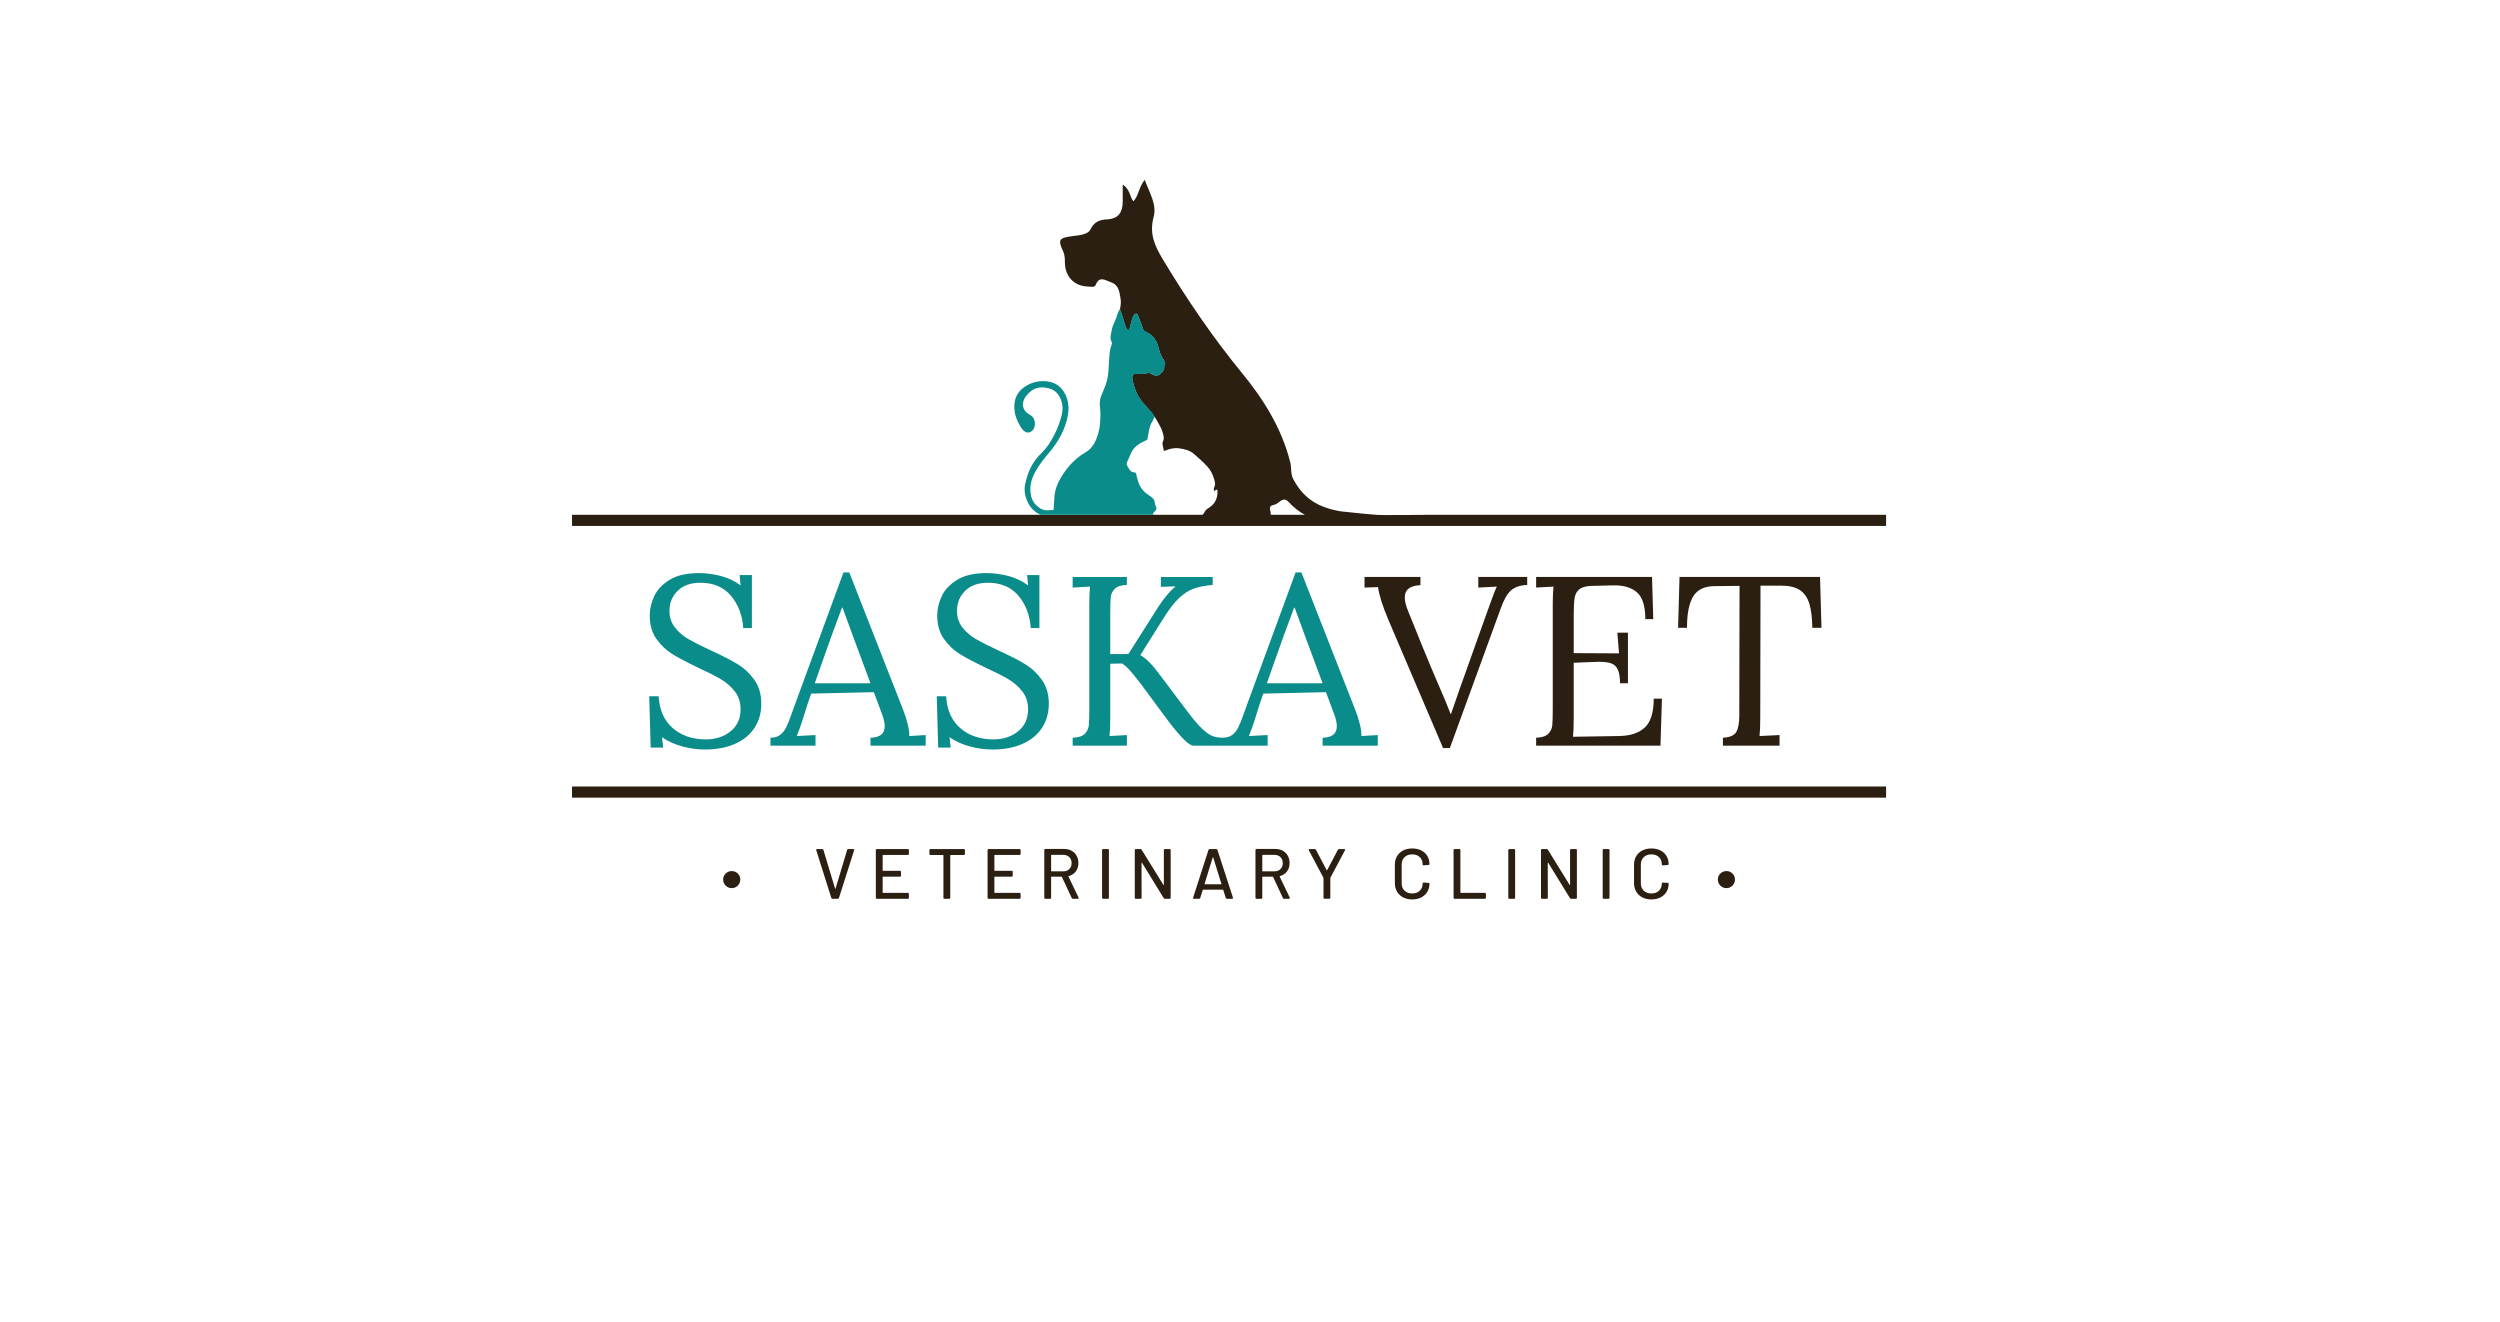 <?xml version="1.0" encoding="UTF-8" standalone="no"?>
<svg
   xmlns:dc="http://purl.org/dc/elements/1.1/"
   xmlns:cc="http://creativecommons.org/ns#"
   xmlns:rdf="http://www.w3.org/1999/02/22-rdf-syntax-ns#"
   xmlns:svg="http://www.w3.org/2000/svg"
   xmlns="http://www.w3.org/2000/svg"
   xmlns:sodipodi="http://sodipodi.sourceforge.net/DTD/sodipodi-0.dtd"
   xmlns:inkscape="http://www.inkscape.org/namespaces/inkscape"
   version="1.1"
   id="svg2"
   xml:space="preserve"
   width="1122.52"
   height="593.707"
   viewBox="0 0 1122.52 593.707"
   sodipodi:docname="saskavet-logo-crop.svg"
   inkscape:version="1.0.1 (c497b03c, 2020-09-10)"><defs
     id="defs6" /><sodipodi:namedview
     pagecolor="#ffffff"
     bordercolor="#666666"
     borderopacity="1"
     objecttolerance="10"
     gridtolerance="10"
     guidetolerance="10"
     inkscape:pageopacity="0"
     inkscape:pageshadow="2"
     inkscape:window-width="1507"
     inkscape:window-height="992"
     id="namedview4"
     inkscape:document-rotation="0"
     showgrid="false"
     inkscape:zoom="0.92603481"
     inkscape:cx="551.00122"
     inkscape:cy="391.45396"
     inkscape:window-x="0"
     inkscape:window-y="25"
     inkscape:window-maximized="0"
     inkscape:current-layer="g10" /><g
     id="g10"
     inkscape:groupmode="layer"
     inkscape:label="ink_ext_XXXXXX"
     transform="matrix(1.333,0,0,-1.333,0,793.707)"><g
       id="g12"
       transform="matrix(0.1,0,0,0.1,2.76,91.519)"><path
         d="m 6325.53,3267.58 v 37.52 H 4788.49 c -44.37,-0.76 -107.26,-0.74 -114.58,-0.76 -62.14,-0.2 -44.58,-2.56 -184.99,12.3 -77.89,13.32 -124.62,43.38 -159.57,107.06 -10.53,19.14 -6.04,39.07 -10.92,58.44 -28.84,114.28 -88.74,210.44 -162.76,300.79 -98.47,120.19 -185.62,248.49 -266,381.87 -28.68,47.59 -46.34,87.81 -31.35,143.62 11.41,42.5 -14.22,81.27 -29.97,125 -20.26,-24.72 -20.06,-53.46 -38.37,-72.47 -12.38,15.81 -10.37,39.26 -35.77,56.75 0,-23.02 0.22,-40.81 -0.04,-58.57 -0.53,-34.75 -13.69,-56.85 -52.63,-58.9 -23.36,-1.19 -43.16,-6.99 -56.36,-34.25 -8.42,-17.43 -38.25,-19.34 -61.02,-22.37 -45.37,-6.01 -48.87,-11.56 -30.29,-52.38 6.1,-13.49 5.18,-26.03 5.61,-39.16 1.51,-45.94 32.57,-77.49 78.44,-78.11 8.77,-0.13 21.31,-4.59 25.51,6.03 12.4,31.39 33.95,13.93 50.32,8.71 20.65,-6.6 27.98,-22.37 31.64,-46.72 3.53,-17.48 3.05,-25.55 0.03,-41.7 0.31,0.33 -1.05,-4.26 -0.85,-4.28 3.45,-0.26 17.02,-57.48 23.81,-67.18 0.96,-1.38 4.72,-1.57 6.52,-1.7 0.75,-0.05 2.15,3.11 2.55,4.54 3.23,11.6 5.38,22.56 9.07,34.01 1.56,4.84 3.31,9 6.52,13.04 3.12,3.93 8.87,5.16 10.77,0.85 6.74,-15.28 12.84,-31.22 18.14,-47.05 0.74,-2.2 1.33,-4.73 2.27,-6.24 0.94,-1.5 3.06,-2.64 5.39,-3.68 21.54,-9.63 36.68,-25.79 43.37,-48.76 1.2,-4.14 1.94,-7.47 3.11,-11.62 2.35,-8.31 5.23,-16.69 9.08,-24.38 1.92,-3.84 4.08,-7.25 6.8,-10.77 1.28,-1.67 1.63,-3.7 2.55,-5.39 2.76,-5.05 3.7,-8.26 -0.57,-14.17 -0.47,-0.66 -0.37,-3.6 -0.28,-4.54 0.71,-7.35 -3.09,-12.93 -7.94,-17.85 -3.77,-3.83 -6.39,-7.38 -11.05,-9.36 -8.94,-3.79 -17.19,0.02 -25.23,4.25 -1.43,0.75 -3.24,2.08 -4.82,2.84 -1.58,0.75 -3.63,0.66 -4.82,0.28 -3.65,-1.16 -7.93,-1.68 -11.62,-2.27 -11.08,-1.74 -21.69,-0.97 -32.88,-0.85 -6.3,0.07 -8.58,-5.65 -9.36,-10.77 -0.39,-2.58 0.09,-5.92 0.57,-8.5 1.19,-6.42 2.8,-11.96 4.53,-18.14 3.47,-12.38 8.05,-24.68 14.18,-36 3.06,-5.66 7.48,-11.94 11.34,-17.29 10.35,-14.4 33.86,-36.02 42.8,-51.31 1.06,-1.82 2.4,-2.81 3.17,-4.36 v 0 0 c 0.81,0.27 20.79,-35.12 23.04,-41.99 3.99,-12.21 10,-26.68 4.82,-37.45 -2.75,-5.7 -2.83,-10.24 -1.43,-15.7 1.17,-4.54 2.21,-9.15 2.8,-13.8 0.5,-3.95 1.78,-5.08 5.64,-3.4 14.91,6.47 30.78,9.91 46.7,7.68 18.19,-2.55 36.5,-6.79 50.84,-19.62 15.6,-13.96 31.78,-27.56 45.53,-43.23 8.9,-10.14 15.96,-23.08 19.96,-35.96 3.17,-10.18 8.02,-21.92 1.39,-33.51 -1.52,-2.67 -0.22,-6.96 -0.22,-12.35 2.72,2.25 3.72,3.21 4.85,4 4.42,3.03 6.79,2.05 6.91,-3.18 0.58,-23.61 -7.53,-42.57 -28.13,-55.95 -6.06,-3.95 -12.9,-7.57 -16.16,-16.15 -1.12,-2.92 -3.66,-5.63 -6.71,-7.92 h -163.59 -0.01 -86.79 v 0 H 1899.22 v -37.52 z m -1957.94,37.52 h -114.63 c -0.3,5.11 -1.08,11.01 -2.61,18.62 -2.51,12.41 8.45,13.59 14.52,15.11 15.84,4 28.97,30.26 47.95,9.57 17.3,-18.85 35.67,-32.79 54.77,-43.3"
         style="fill:#2b1f12;fill-opacity:1;fill-rule:nonzero;stroke:none"
         id="path14" /><path
         d="m 4833.34,2519.26 h 22.73 l 171.29,470.04 c 10.28,29.23 21.78,49.52 34.5,60.89 12.71,11.36 30.98,17.58 54.8,18.67 v 26.79 h -164.8 v -35.72 l 62.51,3.25 c -5.41,-10.84 -13.27,-30.85 -23.54,-60.08 l -18.67,-51.95 -71.44,-200.52 -10.55,-29.22 -30.04,-86.87 h -1.63 c -8.66,23.27 -23.54,58.98 -44.64,107.16 l -21.11,49.52 c -9.74,22.73 -20.17,47.9 -31.26,75.5 -11.1,27.6 -19.35,48.16 -24.76,61.7 l -21.1,51.95 c -7.59,18.4 -11.37,33.82 -11.37,46.28 0,12.98 4.19,22.85 12.58,29.63 8.39,6.76 21.52,10.68 39.38,11.77 l 0.81,0.81 v 26.79 h -188.34 v -35.72 l 45.46,1.62 c 3.78,-27.6 15.42,-64.41 34.91,-110.4 z m 313.36,8.12 h 418.89 l 4.87,158.31 h -27.6 c 0,-46.01 -10.02,-78.34 -30.04,-97.02 -20.03,-18.67 -48.98,-28.28 -86.86,-28.81 l -155.06,-2.44 c 1.63,14.07 2.44,35.17 2.44,63.32 v 185.91 l 59.26,2.43 25.17,0.81 c 17.86,0 31.79,-1.76 41.81,-5.27 10,-3.53 17.45,-10.56 22.32,-21.11 4.87,-10.55 7.31,-25.85 7.31,-45.87 H 5456 v 170.48 h -35.72 l 5.68,-69.81 -152.62,0.81 v 129.89 c 0,25.98 1.08,45.05 3.25,57.23 2.15,12.18 7.57,21.64 16.23,28.41 8.65,6.76 22.73,10.42 42.22,10.96 l 69.81,1.63 c 34.63,1.07 61.56,-6.5 80.78,-22.73 19.2,-16.24 28.82,-46.56 28.82,-90.93 h 26.79 l -4.06,142.07 H 5146.7 v -35.72 l 58.45,3.25 c -1.63,-16.24 -2.44,-35.72 -2.44,-58.45 v -350.7 c 0,-27.61 -0.54,-46.96 -1.62,-58.05 -1.09,-11.1 -5.68,-20.7 -13.8,-28.82 -8.12,-8.12 -21.66,-12.45 -40.59,-12.99 z m 629.14,0 h 190.78 v 35.72 l -67.38,-3.24 c 1.62,14.06 2.44,35.44 2.44,64.13 l 0.81,442.43 h 69 c 27.6,0 48.84,-5.01 63.73,-15.01 14.88,-10.02 25.43,-25.17 31.66,-45.47 6.21,-20.29 9.6,-47.49 10.15,-81.58 h 30.84 l -4.87,171.29 h -473.28 l -4.87,-171.29 h 30.03 c 0,48.71 7.17,84.29 21.52,106.75 14.33,22.45 38.28,33.69 71.84,33.69 l 83.62,0.81 -0.81,-411.58 v -25.17 c 0,-24.9 -3.39,-43.31 -10.15,-55.2 -6.77,-11.91 -21.79,-18.41 -45.06,-19.49 v -26.79"
         style="fill:#2b1f12;fill-opacity:1;fill-rule:nonzero;stroke:none"
         id="path16" /><path
         d="m 2346.79,2514.39 c 39.5,0 73.6,6.5 102.29,19.49 28.68,12.99 50.46,31.11 65.35,54.39 14.88,23.26 22.33,50.05 22.33,80.37 0,31.92 -7.86,58.85 -23.55,80.77 -15.7,21.92 -34.78,39.64 -57.23,53.18 -22.46,13.52 -52.1,28.68 -88.89,45.46 -32.48,15.14 -57.64,27.87 -75.5,38.15 -17.86,10.28 -33.02,23.27 -45.46,38.97 -12.46,15.69 -18.67,34.36 -18.67,56.01 0,27.06 9.19,49.65 27.6,67.79 18.39,18.13 43.83,27.2 76.31,27.2 44.37,0 78.87,-14.76 103.5,-44.25 24.62,-29.5 38.28,-65.63 41,-108.37 h 29.22 v 178.59 h -41.4 l 3.25,-34.9 c -20.57,15.14 -43.17,25.83 -67.79,32.06 -24.63,6.22 -49.11,9.34 -73.47,9.34 -40.59,0 -73.2,-7.59 -97.82,-22.73 -24.63,-15.16 -41.95,-33.57 -51.95,-55.2 -10.03,-21.66 -15.02,-43.31 -15.02,-64.95 0,-31.39 7.57,-57.78 22.73,-79.15 15.14,-21.39 33.41,-38.56 54.79,-51.55 21.38,-12.99 50.2,-28.15 86.46,-45.46 31.93,-14.61 57.24,-27.48 75.91,-38.56 18.67,-11.1 34.36,-24.9 47.08,-41.41 12.71,-16.51 19.08,-36.4 19.08,-59.66 0,-31.4 -11.24,-56.16 -33.69,-74.28 -22.46,-18.14 -50.21,-27.2 -83.21,-27.2 -44.93,0 -81.99,12.58 -111.22,37.75 -29.22,25.17 -45.19,61.01 -47.9,107.56 h -31.66 l 4.87,-172.91 h 42.22 l -4.06,34.91 c 19.48,-13.54 42.07,-23.83 67.79,-30.85 25.69,-7.03 51.27,-10.56 76.71,-10.56 z m 220.8,12.99 h 151.81 v 35.72 l -63.32,-3.24 c 8.12,19.48 14.88,38.15 20.29,56.01 10.82,35.72 20.3,64.67 28.42,86.86 l 211.07,4.87 28.41,-76.31 c 5.41,-15.15 8.12,-27.88 8.12,-38.15 0,-25.45 -15.97,-38.43 -47.9,-38.97 v -26.79 h 185.91 v 35.72 l -55.2,-3.24 c 0.53,10.82 -1.36,24.76 -5.69,41.8 -4.34,17.05 -9.47,32.88 -15.42,47.49 l -181.04,461.92 h -19.48 l -167.23,-455.42 -8.12,-22.73 c -7.04,-20.03 -13.13,-35.05 -18.27,-45.06 -5.15,-10.02 -11.77,-18.14 -19.89,-24.35 -8.11,-6.23 -18.95,-9.34 -32.47,-9.34 z m 149.38,210.26 13.8,39.78 43.83,123.4 34.1,91.73 h 1.62 l 36.54,-99.85 57.63,-155.06 z m 598.29,-223.25 c 39.5,0 73.6,6.5 102.29,19.49 28.68,12.99 50.46,31.11 65.35,54.39 14.88,23.26 22.33,50.05 22.33,80.37 0,31.92 -7.86,58.85 -23.55,80.77 -15.7,21.92 -34.78,39.64 -57.23,53.18 -22.46,13.52 -52.09,28.68 -88.89,45.46 -32.47,15.14 -57.64,27.87 -75.5,38.15 -17.86,10.28 -33.02,23.27 -45.46,38.97 -12.46,15.69 -18.67,34.36 -18.67,56.01 0,27.06 9.19,49.65 27.6,67.79 18.39,18.13 43.84,27.2 76.31,27.2 44.37,0 78.87,-14.76 103.5,-44.25 24.62,-29.5 38.29,-65.63 41,-108.37 h 29.23 v 178.59 h -41.41 l 3.25,-34.9 c -20.57,15.14 -43.16,25.83 -67.79,32.06 -24.63,6.22 -49.11,9.34 -73.46,9.34 -40.59,0 -73.21,-7.59 -97.83,-22.73 -24.63,-15.16 -41.95,-33.57 -51.95,-55.2 -10.02,-21.66 -15.02,-43.31 -15.02,-64.95 0,-31.39 7.57,-57.78 22.73,-79.15 15.14,-21.39 33.41,-38.56 54.8,-51.55 21.37,-12.99 50.19,-28.15 86.45,-45.46 31.93,-14.61 57.24,-27.48 75.91,-38.56 18.67,-11.1 34.36,-24.9 47.08,-41.41 12.71,-16.51 19.08,-36.4 19.08,-59.66 0,-31.4 -11.24,-56.16 -33.69,-74.28 -22.46,-18.14 -50.21,-27.2 -83.21,-27.2 -44.93,0 -81.99,12.58 -111.22,37.75 -29.22,25.17 -45.19,61.01 -47.89,107.56 h -31.67 l 4.88,-172.91 h 42.21 l -4.06,34.91 c 19.48,-13.54 42.08,-23.83 67.79,-30.85 25.7,-7.03 51.27,-10.56 76.71,-10.56 z m 270.32,12.99 h 182.66 v 35.72 l -58.45,-3.24 c 1.62,14.06 2.44,35.44 2.44,64.13 v 179.41 l 39.78,0.81 c 8.65,-5.42 17.72,-13.53 27.19,-24.35 9.46,-10.84 20.7,-24.64 33.69,-41.41 l 97.42,-131.51 c 40.59,-53.05 67.91,-79.56 81.99,-79.56 h 99.04 v 26.79 c -13.53,0 -25.16,1.89 -34.91,5.69 -9.74,3.78 -21.24,11.89 -34.5,24.35 -13.27,12.44 -29.91,31.93 -49.92,58.45 l -90.93,120.96 c -2.17,2.7 -6.63,8.52 -13.39,17.45 -6.78,8.93 -14.49,17.86 -23.14,26.79 -8.66,8.93 -18.95,17.18 -30.85,24.76 l 79.56,126.65 c 17.86,28.68 34.91,50.59 51.14,65.75 16.24,15.15 32.88,25.7 49.93,31.66 17.05,5.95 38.02,10.01 62.92,12.18 v 26.79 h -174.54 v -33.28 l 49.52,1.62 c -18.41,-15.16 -37.63,-37.89 -57.64,-68.19 l -101.48,-159.93 h -60.88 v 133.14 c 0,27.6 0.53,46.94 1.62,58.04 1.08,11.09 5.68,20.7 13.8,28.82 8.12,8.12 21.64,12.44 40.59,12.99 v 26.79 h -182.66 v -35.72 l 58.45,3.25 c -1.62,-16.24 -2.43,-35.72 -2.43,-58.45 v -350.7 c 0,-27.61 -0.55,-46.96 -1.62,-58.05 -1.1,-11.1 -5.69,-20.7 -13.81,-28.82 -8.11,-8.12 -21.65,-12.45 -40.59,-12.99 z m 504.95,0 h 151.81 v 35.72 l -63.32,-3.24 c 8.11,19.48 14.87,38.15 20.29,56.01 10.82,35.72 20.3,64.67 28.41,86.86 l 211.08,4.87 28.41,-76.31 c 5.4,-15.15 8.12,-27.88 8.12,-38.15 0,-25.45 -15.97,-38.43 -47.9,-38.97 v -26.79 h 185.9 v 35.72 l -55.2,-3.24 c 0.53,10.82 -1.36,24.76 -5.68,41.8 -4.34,17.05 -9.48,32.88 -15.43,47.49 l -181.03,461.92 h -19.48 l -167.24,-455.42 -8.11,-22.73 c -7.04,-20.03 -13.13,-35.05 -18.27,-45.06 -5.15,-10.02 -11.77,-18.14 -19.89,-24.35 -8.12,-6.23 -18.95,-9.34 -32.47,-9.34 z m 149.37,210.26 13.8,39.78 43.84,123.4 34.1,91.73 h 1.62 l 36.53,-99.85 57.64,-155.06 H 4239.9"
         style="fill:#0a8c8a;fill-opacity:1;fill-rule:nonzero;stroke:none"
         id="path18" /><path
         d="m 1899.21,2389.85 v -37.52 h 4426.32 v 37.52 H 1899.21"
         style="fill:#2b1f12;fill-opacity:1;fill-rule:nonzero;stroke:none"
         id="path20" /><path
         d="m 2437.24,2047.52 c 7.98,0 14.77,2.83 20.35,8.5 5.59,5.67 8.38,12.49 8.38,20.47 0,7.98 -2.79,14.73 -8.38,20.23 -5.58,5.51 -12.37,8.26 -20.35,8.26 -7.98,0 -14.8,-2.75 -20.47,-8.26 -5.67,-5.5 -8.5,-12.25 -8.5,-20.23 0,-7.98 2.83,-14.8 8.5,-20.47 5.67,-5.67 12.49,-8.5 20.47,-8.5 z m 339.5,-35.91 h 17.48 c 2.08,0 3.43,0.96 4.07,2.87 l 51.24,160.66 c 0.8,2.71 -0.24,4.07 -3.11,4.07 h -16.52 c -0.96,0 -1.84,-0.28 -2.64,-0.84 -0.8,-0.56 -1.28,-1.32 -1.43,-2.28 l -39.03,-130.48 c -0.16,-0.64 -0.4,-0.96 -0.72,-0.96 -0.32,0 -0.56,0.32 -0.72,0.96 l -39.26,130.48 c -0.16,0.96 -0.64,1.72 -1.44,2.28 -0.8,0.56 -1.67,0.84 -2.63,0.84 h -17 c -2.24,0 -3.35,-0.88 -3.35,-2.64 0,-0.64 0.08,-1.12 0.24,-1.43 l 50.75,-160.66 c 0.64,-1.91 2,-2.87 4.07,-2.87 z m 257.15,151.32 v 12.68 c 0,1.12 -0.32,2 -0.96,2.64 -0.64,0.63 -1.52,0.96 -2.63,0.96 h -104.15 c -1.12,0 -2,-0.33 -2.63,-0.96 -0.64,-0.64 -0.96,-1.52 -0.96,-2.64 V 2015.2 c 0,-1.12 0.32,-2 0.96,-2.63 0.63,-0.64 1.51,-0.96 2.63,-0.96 h 104.15 c 1.11,0 1.99,0.32 2.63,0.96 0.64,0.63 0.96,1.51 0.96,2.63 v 12.69 c 0,1.11 -0.32,1.99 -0.96,2.63 -0.64,0.64 -1.52,0.96 -2.63,0.96 h -83.56 c -0.8,0 -1.2,0.4 -1.2,1.2 v 52.19 c 0,0.8 0.4,1.2 1.2,1.2 h 56.98 c 1.12,0 2,0.32 2.64,0.96 0.63,0.63 0.95,1.51 0.95,2.63 v 12.69 c 0,1.12 -0.32,1.99 -0.95,2.63 -0.64,0.64 -1.52,0.96 -2.64,0.96 h -56.98 c -0.8,0 -1.2,0.4 -1.2,1.2 v 51 c 0,0.79 0.4,1.19 1.2,1.19 h 83.56 c 1.11,0 1.99,0.32 2.63,0.96 0.64,0.64 0.96,1.52 0.96,2.64 z m 185.07,16.28 h -112.29 c -1.11,0 -1.99,-0.33 -2.63,-0.96 -0.64,-0.64 -0.96,-1.52 -0.96,-2.64 v -12.92 c 0,-1.12 0.32,-2 0.96,-2.64 0.64,-0.64 1.52,-0.96 2.63,-0.96 h 42.38 c 0.8,0 1.2,-0.4 1.2,-1.19 v -142.7 c 0,-1.12 0.32,-2 0.96,-2.63 0.63,-0.64 1.51,-0.96 2.63,-0.96 h 15.8 c 1.12,0 2,0.32 2.64,0.96 0.63,0.63 0.95,1.51 0.95,2.63 v 142.7 c 0,0.79 0.4,1.19 1.2,1.19 h 44.53 c 1.12,0 2,0.32 2.64,0.96 0.63,0.64 0.96,1.52 0.96,2.64 v 12.92 c 0,1.12 -0.33,2 -0.96,2.64 -0.64,0.63 -1.52,0.96 -2.64,0.96 z m 191.3,-16.28 v 12.68 c 0,1.12 -0.32,2 -0.96,2.64 -0.63,0.63 -1.51,0.96 -2.63,0.96 h -104.15 c -1.12,0 -2,-0.33 -2.63,-0.96 -0.64,-0.64 -0.96,-1.52 -0.96,-2.64 V 2015.2 c 0,-1.12 0.32,-2 0.96,-2.63 0.63,-0.64 1.51,-0.96 2.63,-0.96 h 104.15 c 1.12,0 2,0.32 2.63,0.96 0.64,0.63 0.96,1.51 0.96,2.63 v 12.69 c 0,1.11 -0.32,1.99 -0.96,2.63 -0.63,0.64 -1.51,0.96 -2.63,0.96 h -83.56 c -0.8,0 -1.2,0.4 -1.2,1.2 v 52.19 c 0,0.8 0.4,1.2 1.2,1.2 h 56.98 c 1.12,0 2,0.32 2.64,0.96 0.63,0.63 0.96,1.51 0.96,2.63 v 12.69 c 0,1.12 -0.33,1.99 -0.96,2.63 -0.64,0.64 -1.52,0.96 -2.64,0.96 h -56.98 c -0.8,0 -1.2,0.4 -1.2,1.2 v 51 c 0,0.79 0.4,1.19 1.2,1.19 h 83.56 c 1.12,0 2,0.32 2.63,0.96 0.64,0.64 0.96,1.52 0.96,2.64 z m 176.22,-151.32 h 16.28 c 2.07,0 3.11,0.8 3.11,2.39 l -0.48,1.92 -34,70.63 c -0.16,0.63 0.08,1.11 0.72,1.44 10.06,2.71 18.04,7.93 23.94,15.68 5.91,7.74 8.86,17.12 8.86,28.13 0,9.42 -1.99,17.72 -5.98,24.9 -3.99,7.18 -9.62,12.77 -16.88,16.76 -7.27,3.99 -15.68,5.99 -25.26,5.99 h -63.21 c -1.12,0 -2,-0.33 -2.63,-0.96 -0.64,-0.64 -0.96,-1.52 -0.96,-2.64 V 2015.2 c 0,-1.12 0.32,-2 0.96,-2.63 0.63,-0.64 1.51,-0.96 2.63,-0.96 h 15.8 c 1.12,0 2,0.32 2.64,0.96 0.63,0.63 0.95,1.51 0.95,2.63 v 69.67 c 0,0.8 0.4,1.2 1.2,1.2 h 33.76 c 0.64,0 1.12,-0.32 1.44,-0.96 l 33.04,-70.87 c 0.79,-1.76 2.15,-2.63 4.07,-2.63 z m -72.31,147.96 h 39.75 c 8.45,0 15.24,-2.55 20.35,-7.66 5.1,-5.11 7.66,-11.89 7.66,-20.35 0,-8.14 -2.6,-14.76 -7.78,-19.87 -5.19,-5.11 -11.94,-7.66 -20.23,-7.66 h -39.75 c -0.8,0 -1.2,0.39 -1.2,1.19 v 53.16 c 0,0.79 0.4,1.19 1.2,1.19 z m 174.06,-147.96 h 15.8 c 1.12,0 2,0.32 2.64,0.96 0.63,0.63 0.96,1.51 0.96,2.63 v 160.41 c 0,1.12 -0.33,2 -0.96,2.64 -0.64,0.63 -1.52,0.96 -2.64,0.96 h -15.8 c -1.12,0 -2,-0.33 -2.63,-0.96 -0.64,-0.64 -0.96,-1.52 -0.96,-2.64 V 2015.2 c 0,-1.12 0.32,-2 0.96,-2.63 0.63,-0.64 1.51,-0.96 2.63,-0.96 z m 110.14,0 h 15.8 c 1.11,0 1.99,0.32 2.63,0.96 0.64,0.63 0.96,1.51 0.96,2.63 l -0.24,117.56 c 0,0.63 0.16,0.99 0.48,1.08 0.32,0.07 0.63,-0.12 0.96,-0.6 L 3892.22,2014 c 0.96,-1.59 2.4,-2.39 4.31,-2.39 h 15.56 c 1.12,0 2,0.32 2.64,0.96 0.63,0.63 0.95,1.51 0.95,2.63 v 160.41 c 0,1.12 -0.32,2 -0.95,2.64 -0.64,0.63 -1.52,0.96 -2.64,0.96 h -15.8 c -1.12,0 -2,-0.33 -2.63,-0.96 -0.64,-0.64 -0.96,-1.52 -0.96,-2.64 v -116.83 c 0,-0.64 -0.16,-1 -0.48,-1.08 -0.32,-0.08 -0.64,0.12 -0.96,0.6 L 3818,2176.81 c -0.96,1.6 -2.4,2.4 -4.31,2.4 h -15.32 c -1.12,0 -2,-0.33 -2.64,-0.96 -0.64,-0.64 -0.96,-1.52 -0.96,-2.64 V 2015.2 c 0,-1.12 0.32,-2 0.96,-2.63 0.64,-0.64 1.52,-0.96 2.64,-0.96 z m 306.94,0 h 17.24 c 2.07,0 3.11,0.87 3.11,2.63 0,0.64 -0.08,1.12 -0.24,1.44 l -52.19,160.65 c -0.64,1.92 -2,2.88 -4.07,2.88 h -22.03 c -2.08,0 -3.44,-0.96 -4.07,-2.88 l -51.72,-160.65 c -0.8,-2.72 0.16,-4.07 2.88,-4.07 h 16.99 c 2.08,0 3.44,0.96 4.08,2.87 l 8.38,26.82 c 0.31,0.63 0.71,0.95 1.19,0.95 h 66.8 c 0.48,0 0.88,-0.32 1.2,-0.95 l 8.38,-26.82 c 0.64,-1.91 1.99,-2.87 4.07,-2.87 z m -75.42,50.28 27.53,89.3 c 0.16,0.64 0.4,0.96 0.72,0.96 0.32,0 0.56,-0.32 0.72,-0.96 l 27.77,-89.3 c 0.32,-0.96 0,-1.44 -0.95,-1.44 h -54.83 c -0.8,0 -1.12,0.48 -0.96,1.44 z m 267.91,-50.28 h 16.29 c 2.07,0 3.11,0.8 3.11,2.39 l -0.48,1.92 -34,70.63 c -0.16,0.63 0.08,1.11 0.72,1.44 10.06,2.71 18.03,7.93 23.94,15.68 5.91,7.74 8.86,17.12 8.86,28.13 0,9.42 -2,17.72 -5.99,24.9 -3.99,7.18 -9.61,12.77 -16.87,16.76 -7.27,3.99 -15.69,5.99 -25.26,5.99 h -63.21 c -1.12,0 -2,-0.33 -2.64,-0.96 -0.64,-0.64 -0.95,-1.52 -0.95,-2.64 V 2015.2 c 0,-1.12 0.31,-2 0.95,-2.63 0.64,-0.64 1.52,-0.96 2.64,-0.96 h 15.8 c 1.11,0 1.99,0.32 2.63,0.96 0.64,0.63 0.96,1.51 0.96,2.63 v 69.67 c 0,0.8 0.4,1.2 1.2,1.2 h 33.76 c 0.63,0 1.11,-0.32 1.43,-0.96 l 33.04,-70.87 c 0.8,-1.76 2.16,-2.63 4.07,-2.63 z m -72.3,147.96 h 39.74 c 8.46,0 15.24,-2.55 20.35,-7.66 5.11,-5.11 7.67,-11.89 7.67,-20.35 0,-8.14 -2.6,-14.76 -7.79,-19.87 -5.18,-5.11 -11.93,-7.66 -20.23,-7.66 h -39.74 c -0.8,0 -1.2,0.39 -1.2,1.19 v 53.16 c 0,0.79 0.4,1.19 1.2,1.19 z m 208.54,-147.72 h 15.8 c 1.11,0 1.99,0.32 2.63,0.96 0.64,0.63 0.96,1.51 0.96,2.63 v 66.08 c 0,0.32 0.16,0.8 0.48,1.44 l 48.84,91.94 0.48,1.91 c 0,1.6 -0.96,2.4 -2.87,2.4 h -17.24 c -1.92,0 -3.35,-0.88 -4.31,-2.64 l -36.15,-68.71 c -0.48,-0.64 -0.96,-0.64 -1.44,0 l -36.15,68.71 c -0.8,1.76 -2.24,2.64 -4.31,2.64 h -17 c -2.08,0 -3.11,-0.88 -3.11,-2.64 0,-0.16 0.15,-0.72 0.48,-1.67 l 48.84,-91.94 c 0.32,-0.64 0.48,-1.12 0.48,-1.44 v -66.08 c 0,-1.12 0.31,-2 0.95,-2.63 0.64,-0.64 1.52,-0.96 2.64,-0.96 z m 295.21,-2.4 c 11.49,0 21.62,2.24 30.4,6.71 8.78,4.46 15.6,10.73 20.47,18.79 4.87,8.06 7.31,17.36 7.31,27.9 v 1.19 c 0,0.48 -1.2,0.88 -3.59,1.2 l -15.81,0.96 c -1.11,0.15 -1.99,0 -2.63,-0.48 -0.64,-0.48 -0.96,-1.2 -0.96,-2.16 0,-10.21 -3.19,-18.43 -9.57,-24.66 -6.39,-6.22 -14.93,-9.33 -25.62,-9.33 -10.7,0 -19.28,3.11 -25.74,9.33 -6.47,6.23 -9.7,14.45 -9.7,24.66 v 63.69 c 0,10.21 3.23,18.44 9.7,24.66 6.46,6.23 15.04,9.34 25.74,9.34 10.69,0 19.23,-3.11 25.62,-9.34 6.38,-6.22 9.57,-14.45 9.57,-24.66 v -1.44 c 0,-0.32 0.24,-0.64 0.72,-0.95 0.48,-0.32 1.12,-0.48 1.92,-0.48 h 0.95 l 15.81,0.96 c 2.39,0.31 3.59,1.27 3.59,2.87 0,10.53 -2.44,19.79 -7.31,27.77 -4.87,7.98 -11.69,14.17 -20.47,18.56 -8.78,4.39 -18.91,6.58 -30.4,6.58 -11.5,0 -21.67,-2.27 -30.53,-6.82 -8.86,-4.55 -15.72,-10.94 -20.59,-19.16 -4.87,-8.22 -7.3,-17.75 -7.3,-28.61 v -62.01 c 0,-10.85 2.43,-20.47 7.3,-28.85 4.87,-8.38 11.73,-14.84 20.59,-19.39 8.86,-4.55 19.03,-6.83 30.53,-6.83 z m 142.93,2.16 h 101.76 c 1.11,0 1.99,0.32 2.63,0.96 0.64,0.63 0.96,1.51 0.96,2.63 v 12.69 c 0,1.11 -0.32,1.99 -0.96,2.63 -0.64,0.64 -1.52,0.96 -2.63,0.96 h -81.17 c -0.8,0 -1.19,0.4 -1.19,1.2 v 142.93 c 0,1.12 -0.33,2 -0.96,2.64 -0.64,0.63 -1.52,0.96 -2.64,0.96 h -15.8 c -1.12,0 -2,-0.33 -2.63,-0.96 -0.64,-0.64 -0.96,-1.52 -0.96,-2.64 V 2015.2 c 0,-1.12 0.32,-2 0.96,-2.63 0.63,-0.64 1.51,-0.96 2.63,-0.96 z m 184.36,0 h 15.8 c 1.12,0 1.99,0.32 2.63,0.96 0.64,0.63 0.96,1.51 0.96,2.63 v 160.41 c 0,1.12 -0.32,2 -0.96,2.64 -0.64,0.63 -1.51,0.96 -2.63,0.96 h -15.8 c -1.12,0 -2,-0.33 -2.64,-0.96 -0.64,-0.64 -0.95,-1.52 -0.95,-2.64 V 2015.2 c 0,-1.12 0.31,-2 0.95,-2.63 0.64,-0.64 1.52,-0.96 2.64,-0.96 z m 110.13,0 h 15.8 c 1.12,0 2,0.32 2.64,0.96 0.63,0.63 0.96,1.51 0.96,2.63 l -0.24,117.56 c 0,0.63 0.15,0.99 0.47,1.08 0.32,0.07 0.64,-0.12 0.96,-0.6 L 5260.53,2014 c 0.95,-1.59 2.39,-2.39 4.31,-2.39 h 15.56 c 1.11,0 1.99,0.32 2.63,0.96 0.64,0.63 0.96,1.51 0.96,2.63 v 160.41 c 0,1.12 -0.32,2 -0.96,2.64 -0.64,0.63 -1.52,0.96 -2.63,0.96 h -15.8 c -1.12,0 -2,-0.33 -2.64,-0.96 -0.64,-0.64 -0.95,-1.52 -0.95,-2.64 v -116.83 c 0,-0.64 -0.16,-1 -0.48,-1.08 -0.32,-0.08 -0.64,0.12 -0.96,0.6 l -73.27,118.51 c -0.95,1.6 -2.39,2.4 -4.3,2.4 h -15.33 c -1.12,0 -2,-0.33 -2.63,-0.96 -0.64,-0.64 -0.96,-1.52 -0.96,-2.64 V 2015.2 c 0,-1.12 0.32,-2 0.96,-2.63 0.63,-0.64 1.51,-0.96 2.63,-0.96 z m 207.82,0 h 15.81 c 1.11,0 1.99,0.32 2.63,0.96 0.64,0.63 0.96,1.51 0.96,2.63 v 160.41 c 0,1.12 -0.32,2 -0.96,2.64 -0.64,0.63 -1.52,0.96 -2.63,0.96 h -15.81 c -1.12,0 -1.99,-0.33 -2.63,-0.96 -0.64,-0.64 -0.96,-1.52 -0.96,-2.64 V 2015.2 c 0,-1.12 0.32,-2 0.96,-2.63 0.64,-0.64 1.51,-0.96 2.63,-0.96 z m 160.42,-2.16 c 11.49,0 21.62,2.24 30.4,6.71 8.78,4.46 15.6,10.73 20.47,18.79 4.87,8.06 7.31,17.36 7.31,27.9 v 1.19 c 0,0.48 -1.2,0.88 -3.59,1.2 l -15.81,0.96 c -1.11,0.15 -1.99,0 -2.63,-0.48 -0.64,-0.48 -0.96,-1.2 -0.96,-2.16 0,-10.21 -3.19,-18.43 -9.57,-24.66 -6.39,-6.22 -14.93,-9.33 -25.62,-9.33 -10.7,0 -19.28,3.11 -25.74,9.33 -6.47,6.23 -9.7,14.45 -9.7,24.66 v 63.69 c 0,10.21 3.23,18.44 9.7,24.66 6.46,6.23 15.04,9.34 25.74,9.34 10.69,0 19.23,-3.11 25.62,-9.34 6.38,-6.22 9.57,-14.45 9.57,-24.66 v -1.44 c 0,-0.32 0.24,-0.64 0.72,-0.95 0.48,-0.32 1.12,-0.48 1.92,-0.48 h 0.95 l 15.81,0.96 c 2.39,0.31 3.59,1.27 3.59,2.87 0,10.53 -2.44,19.79 -7.31,27.77 -4.87,7.98 -11.69,14.17 -20.47,18.56 -8.78,4.39 -18.91,6.58 -30.4,6.58 -11.5,0 -21.67,-2.27 -30.53,-6.82 -8.86,-4.55 -15.72,-10.94 -20.59,-19.16 -4.87,-8.22 -7.3,-17.75 -7.3,-28.61 v -62.01 c 0,-10.85 2.43,-20.47 7.3,-28.85 4.87,-8.38 11.73,-14.84 20.59,-19.39 8.86,-4.55 19.03,-6.83 30.53,-6.83 z m 252.83,38.07 c 7.98,0 14.76,2.83 20.35,8.5 5.58,5.67 8.38,12.49 8.38,20.47 0,7.98 -2.8,14.73 -8.38,20.23 -5.59,5.51 -12.37,8.26 -20.35,8.26 -7.98,0 -14.81,-2.75 -20.47,-8.26 -5.67,-5.5 -8.5,-12.25 -8.5,-20.23 0,-7.98 2.83,-14.8 8.5,-20.47 5.66,-5.67 12.49,-8.5 20.47,-8.5 v 0"
         style="fill:#2b1f12;fill-opacity:1;fill-rule:nonzero;stroke:none"
         id="path22" /><path
         d="m 3894.51,3806.42 c 5.69,7.88 2.64,14.55 -2.49,21.22 -10.86,14.1 -14.31,31.19 -19.14,47.77 -6.69,22.98 -21.85,38.78 -43.39,48.4 -4.66,2.08 -5.34,4.86 -6.81,9.26 -5.31,15.84 -11.62,31.37 -18.37,46.65 -1.9,4.32 -7.15,4.35 -10.27,0.43 -3.21,-4.05 -6.34,-8.58 -7.9,-13.42 -3.69,-11.45 -6.38,-23.22 -9.61,-34.82 -0.39,-1.43 -1.73,-3.74 -2.48,-3.69 -1.81,0.13 -4.2,0.96 -5.17,2.34 -6.78,9.7 -20.5,66.45 -23.96,66.72 -1.73,0.13 -8.58,-14.63 -9.22,-17.91 -3.2,-16.45 -15.13,-33.33 -18,-49.84 -2.97,-17 -8.59,-29.42 0.05,-44.14 0.83,-1.43 0.4,-4.12 -0.33,-5.86 -6.01,-14.22 -7.41,-29.28 -8.55,-44.42 -2.28,-30.27 -1.19,-61.02 -11.42,-90.22 -4.52,-12.89 -10.11,-25.41 -15.39,-38.04 -6.09,-14.54 -6.16,-29.25 -3.93,-44.77 1.83,-12.8 0.73,-26.06 0.37,-39.11 -0.5,-18.08 -3.86,-35.73 -9.67,-52.87 -4.91,-14.52 -11.22,-28.55 -21.53,-39.92 -5.97,-6.58 -13.63,-11.98 -21.33,-16.55 -30.09,-17.82 -53.23,-42.63 -72.47,-71.25 -13.14,-19.54 -23.56,-40.54 -27.85,-64.02 -1.06,-5.81 -1.57,-11.76 -1.88,-17.67 -0.96,-17.91 -1.44,-21.68 -2.55,-39.58 -10.2,-0.36 -19.98,-0.7 -19.98,-0.7 0,0 -14.33,-1.99 -28.79,8.92 -14.6,11.03 -23.05,22.32 -26.93,39.69 -6.26,28.01 -0.36,52.65 12.19,77.12 12.85,25.04 30.07,46.24 48.15,67.67 30.5,36.14 54,76.41 63.07,123.6 4.86,25.3 3.47,50.59 -8.41,73.85 -12.47,24.41 -32.11,39.77 -60.37,43.19 -26.44,3.19 -50.82,-2.23 -73.08,-16.2 -22.4,-14.04 -35.72,-34.22 -37.79,-61.17 -2.33,-30.35 8.34,-56.74 24.77,-81.24 8.3,-12.37 20.43,-16.85 29.86,-11.47 9.39,5.35 13.9,14.44 14.35,24.8 0.64,14.41 -4.01,25.72 -18.01,33.61 -27.03,15.22 -28.32,41.54 -10.14,64.13 21.23,26.38 46.74,32.86 79.2,22.9 20.94,-6.43 32.88,-23.47 38.99,-43.95 7.49,-25.12 0.76,-46.22 -7.09,-70.17 -8.88,-27.07 -21.78,-51.95 -37.57,-75.42 -5.99,-8.9 -13.63,-17.4 -20.98,-25.23 -33.74,-31.47 -47.93,-65.62 -56.99,-106.61 -4.87,-22.05 0.05,-44.76 10.74,-65.2 8.98,-17.18 23.1,-29.67 40.35,-38.12 0,0 0,0 0.01,0 h 382.34 c -0.99,0.71 -2.01,1.38 -2.98,2.05 -0.44,0.31 0.3,3.15 1.17,4.29 1.75,2.29 3.95,4.23 6,6.27 4.55,4.56 6.03,9.26 2.63,15.53 -2.17,4 -3.34,8.82 -3.83,13.39 -1.34,12.45 -10.56,18.13 -19.62,24 -15.98,10.36 -28.22,24 -34.78,41.89 -3.95,10.78 -6.15,22.21 -9.34,34.07 -4.11,1.1 -10.53,1.66 -15.65,4.54 -3.79,2.13 -5.94,7.24 -8.72,11.1 -0.94,1.3 -1.26,3.14 -2.36,4.25 -5.69,5.71 -4.82,11.89 -1.8,18.42 3.35,7.26 7.06,14.41 9.71,21.92 7.58,21.45 23.42,34.48 43.17,43.83 4.07,1.92 8.07,3.98 12.05,6.08 0.97,0.51 2.3,1.32 2.48,2.19 1.24,6.02 2.16,12.09 3.29,18.13 2.78,14.87 4.85,30.13 13.86,42.76 4.1,5.74 2.91,12.08 8.25,13.88 -0.78,1.55 -1.39,2.96 -2.45,4.78 -8.94,15.28 -33.93,38.55 -44.28,52.95 -15.42,21.43 -24.19,45.38 -28.96,71.04 -0.48,2.59 -0.62,5.36 -0.23,7.95 0.77,5.11 2.88,8.87 9.18,8.8 14.93,-0.16 29.88,-0.9 44.51,3.75 2.39,0.76 6.07,-1.89 8.93,-3.39 8.04,-4.24 16.47,-8.43 25.4,-4.64 4.66,1.99 8.17,6.9 11.94,10.73 4.85,4.92 8.31,10.56 7.59,17.91 -0.09,0.94 -0.24,2.18 0.24,2.84"
         style="fill:#0a8c8a;fill-opacity:1;fill-rule:nonzero;stroke:none"
         id="path24" /></g></g></svg>
